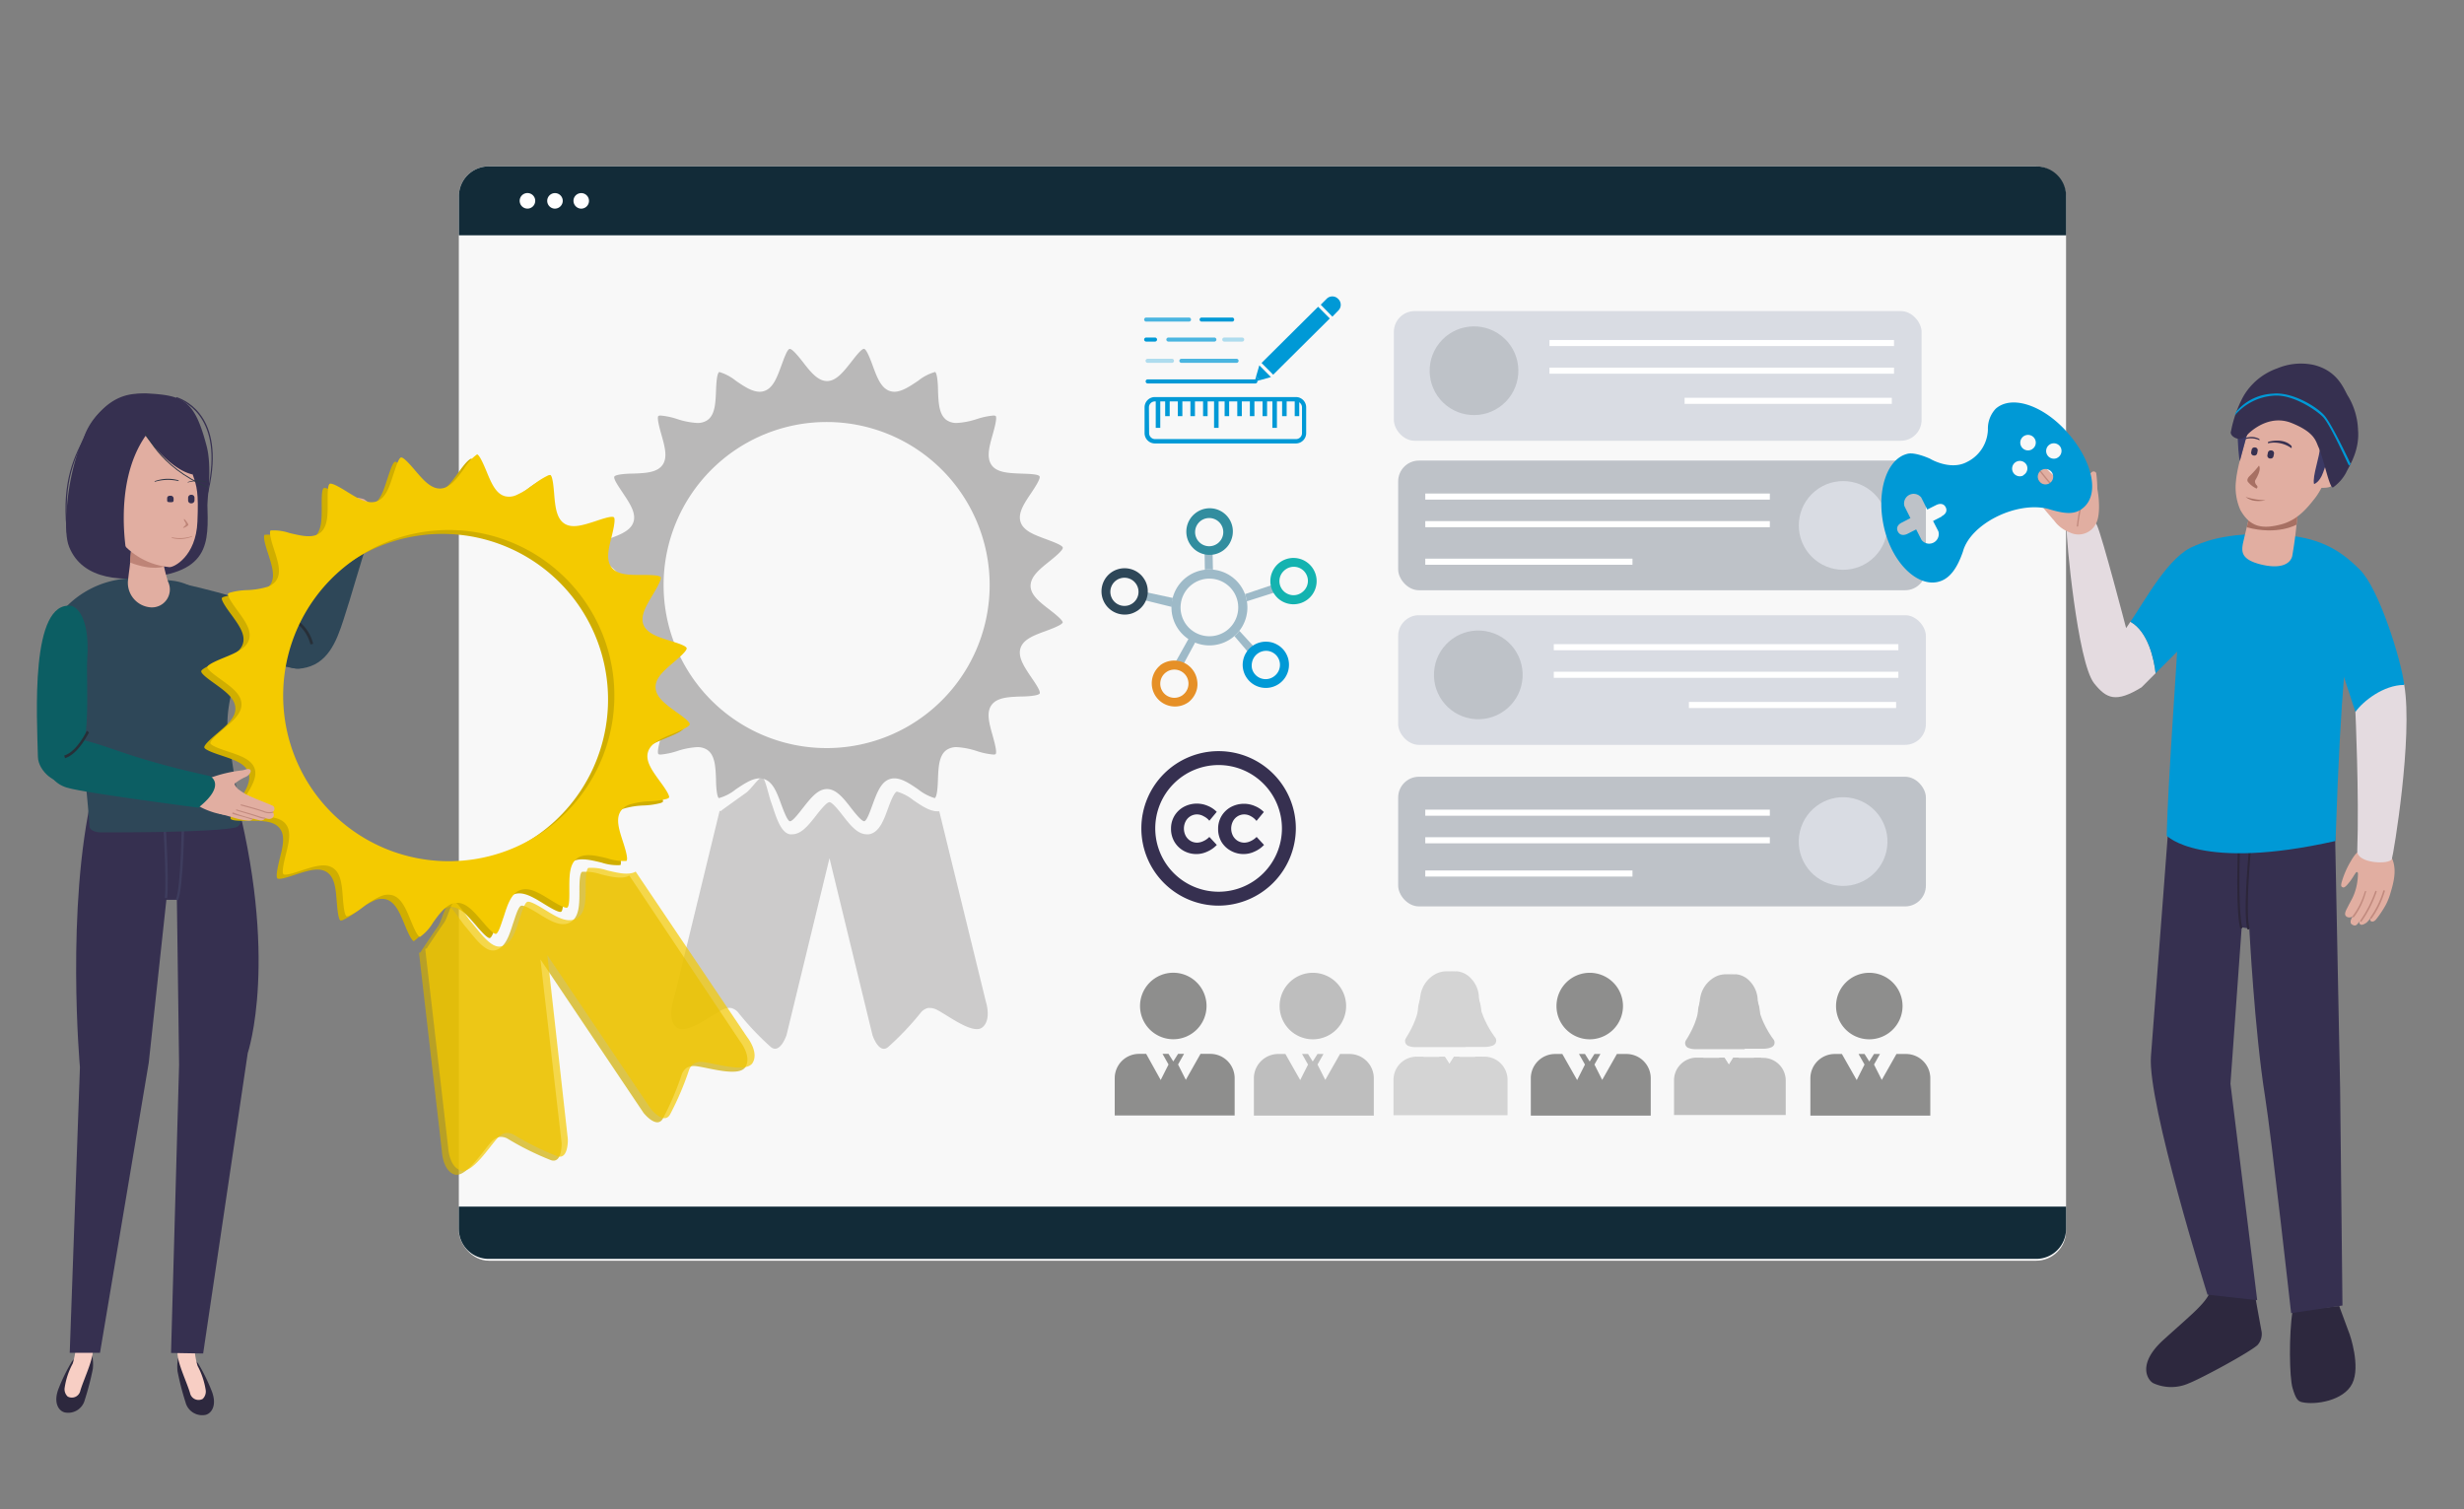 <svg id="Capa_1" data-name="Capa 1" xmlns="http://www.w3.org/2000/svg" viewBox="0 0 412.75 252.85"><rect x="0" y="0" width="412.75" height="252.85" fill="#808080" stroke="none"/><defs><style>.cls-1{fill:#f8f8f8;}.cls-2{fill:#122b38;}.cls-3{fill:#fff;}.cls-4,.cls-5{fill:#b9b8b8;}.cls-23,.cls-25,.cls-37,.cls-4{opacity:0.7;}.cls-6{fill:#bec2c8;}.cls-7{fill:#d9dce3;}.cls-8{fill:#9ebac8;}.cls-9{fill:#0099d6;}.cls-10{fill:#e69027;}.cls-11{fill:#2e4758;}.cls-12{fill:#328d9f;}.cls-13{fill:#14b3b0;}.cls-14{fill:#2d283e;}.cls-15{fill:#f7cec4;}.cls-16{fill:#363050;}.cls-17{fill:#3e3d5e;}.cls-18{fill:#e1aea1;}.cls-19{fill:#c9958a;}.cls-20{fill:#be8477;}.cls-21{fill:#303747;}.cls-22{fill:#272f38;}.cls-23,.cls-24{fill:#d0ae00;}.cls-25,.cls-26{fill:#f4ca00;}.cls-27{fill:#0c5e63;}.cls-28{fill:#c18a7e;}.cls-29{fill:#2c263a;}.cls-30{fill:#a77063;}.cls-31{fill:#3b3964;}.cls-32{fill:#e4dbe0;}.cls-33{fill:#8e8e8d;}.cls-34{fill:#bebebe;}.cls-35{fill:#d4d4d4;}.cls-36{opacity:0.3;}</style></defs><title>insumos</title><rect class="cls-1" x="76.86" y="27.86" width="269.23" height="183.32" rx="5.01"/><path class="cls-2" d="M346.1,32.87a5,5,0,0,0-5-5H81.87a5,5,0,0,0-5,5v6.55H346.1Z"/><path class="cls-2" d="M76.86,205.87a5,5,0,0,0,5,5H341.09a5,5,0,0,0,5-5v-3.76H76.86Z"/><path class="cls-3" d="M87.9,32.42a1.3,1.3,0,0,1,.91,2.44,1.3,1.3,0,1,1-.91-2.44Z"/><path class="cls-3" d="M92.83,34.94a1.3,1.3,0,1,1,1.43-1.16A1.32,1.32,0,0,1,92.83,34.94Z"/><path class="cls-3" d="M97.23,34.94a1.32,1.32,0,0,1-1.16-1.43,1.3,1.3,0,1,1,1.16,1.43Z"/><path class="cls-4" d="M157.34,135.9l-.3,0c-1.28,0-2.61-.89-4-1.83a8,8,0,0,0-2.79-1.47c-.52.15-1.16,1.91-1.51,2.86-.73,2-1.47,4-3.19,4.29l-.35,0c-1.55,0-2.75-1.51-4-3.11-.62-.8-1.78-2.27-2.26-2.27s-1.64,1.47-2.26,2.27c-1.26,1.6-2.45,3.11-4,3.11l-.35,0c-1.72-.28-2.47-3.5-3.19-5.47-.35-.95-1-4.05-1.45-4.05h0c-.66,0-1.85,2-2.83,2.65-1.41,1-4,2.87-4,2.87v.08h-.32l-7.78,32s-1,3,.6,4.27,5.85-2.06,7.7-3a2.5,2.5,0,0,1,1.42-.25,2.23,2.23,0,0,1,1.13.69,47,47,0,0,0,5.52,5.85c1.55,1.23,2.62-2,2.62-2l7.2-29.63,7.2,29.63s1.07,3.27,2.62,2a47.75,47.75,0,0,0,5.53-5.84,2.23,2.23,0,0,1,1.13-.7,2.68,2.68,0,0,1,1.42.25c1.86.91,6.11,4.28,7.7,3s.61-4.26.61-4.26Z"/><path class="cls-5" d="M175.77,102.09c-1.63-1.25-3.31-2.55-3.12-4.21.16-1.45,1.58-2.6,3.09-3.81.71-.57,2.36-1.89,2.29-2.34s-2-1.1-2.84-1.43c-1.93-.71-3.74-1.37-4.23-2.86s.6-3.1,1.74-4.8c.52-.78,1.61-2.4,1.45-2.83s-2.2-.44-3.14-.48c-2-.08-4-.15-4.9-1.42s-.39-3.12.17-5.09c.25-.91.79-2.79.51-3.14a.77.77,0,0,0-.42-.07,12.25,12.25,0,0,0-2.72.58,13.13,13.13,0,0,1-3.35.66,2.92,2.92,0,0,1-1.75-.49c-1.26-.93-1.34-2.86-1.42-4.9,0-.94-.11-2.9-.48-3.15h0a7.78,7.78,0,0,0-2.83,1.46c-1.42.95-2.76,1.85-4,1.85a2.36,2.36,0,0,1-.75-.12c-1.49-.48-2.16-2.3-2.87-4.22-.32-.88-1-2.72-1.43-2.84s-1.61,1.47-2.23,2.26c-1.27,1.61-2.47,3.13-4,3.13s-2.76-1.52-4-3.13c-.62-.79-1.78-2.26-2.24-2.26s-1.1,2-1.43,2.84c-.7,1.92-1.37,3.74-2.86,4.22a2.37,2.37,0,0,1-.76.12h0c-1.28,0-2.62-.9-4-1.85a8.1,8.1,0,0,0-2.77-1.46c-.43.25-.5,2.21-.54,3.15-.08,2-.15,4-1.42,4.9a2.9,2.9,0,0,1-1.75.49,13,13,0,0,1-3.34-.66,12.32,12.32,0,0,0-2.73-.58.81.81,0,0,0-.42.07c-.27.35.26,2.23.52,3.14.56,2,1.08,3.83.16,5.09s-2.85,1.34-4.9,1.42c-.94,0-2.89.11-3.14.49s.93,2,1.46,2.82c1.14,1.71,2.21,3.31,1.73,4.8s-2.3,2.15-4.22,2.86c-.88.33-2.72,1-2.84,1.44s1.57,1.76,2.28,2.33c1.51,1.21,2.94,2.36,3.1,3.81.19,1.66-1.5,3-3.12,4.21-.73.56-2.24,1.73-2.26,2.18s2,1.1,2.84,1.43c1.92.7,3.73,1.37,4.22,2.86s-.59,3.09-1.73,4.8c-.53.77-1.61,2.4-1.46,2.82s2.2.45,3.14.49c2,.07,4,.15,4.9,1.42s.4,3.12-.16,5.09c-.26.91-.79,2.79-.51,3.14a.74.74,0,0,0,.41.07,12.32,12.32,0,0,0,2.73-.58,13,13,0,0,1,3.34-.66,2.9,2.9,0,0,1,1.75.49c1.27.92,1.34,2.86,1.42,4.9,0,.94.11,2.9.48,3.15h0a7.75,7.75,0,0,0,2.82-1.46c1.42-.95,2.76-1.85,4-1.85a2.37,2.37,0,0,1,.76.12c1.49.48,2.16,2.3,2.86,4.22.33.88,1,2.72,1.43,2.84s1.62-1.47,2.24-2.26c1.27-1.61,2.46-3.13,4-3.13s2.76,1.52,4,3.13c.61.79,1.77,2.26,2.23,2.26s1.11-2,1.43-2.84c.71-1.92,1.38-3.74,2.86-4.22a2.46,2.46,0,0,1,.76-.12c1.28,0,2.62.9,4,1.85a8.28,8.28,0,0,0,2.77,1.46c.43-.25.51-2.21.54-3.15.08-2,.16-4,1.42-4.9a2.92,2.92,0,0,1,1.75-.49,13.13,13.13,0,0,1,3.35.66,12.25,12.25,0,0,0,2.72.58.77.77,0,0,0,.42-.07c.28-.35-.26-2.23-.51-3.14-.56-2-1.09-3.83-.17-5.09s2.85-1.35,4.9-1.42c.94,0,2.89-.11,3.15-.49s-.94-2.05-1.46-2.82c-1.14-1.7-2.22-3.31-1.74-4.8s2.3-2.16,4.23-2.86c.88-.33,2.71-1,2.84-1.44C178,103.82,176.49,102.65,175.77,102.09Zm-37.3,23.22A27.31,27.31,0,1,1,165.78,98,27.31,27.31,0,0,1,138.47,125.31Z"/><rect class="cls-6" x="234.21" y="77.15" width="88.4" height="21.72" rx="3.48"/><circle class="cls-7" cx="308.75" cy="88.01" r="7.43" transform="translate(28.2 244.1) rotate(-45)"/><rect class="cls-7" x="233.49" y="52.11" width="88.4" height="21.72" rx="3.48"/><circle class="cls-6" cx="246.9" cy="62.09" r="7.43" transform="translate(45.11 217.31) rotate(-51.68)"/><rect class="cls-3" x="259.55" y="56.95" width="57.72" height="1.02"/><rect class="cls-3" x="259.55" y="61.58" width="57.72" height="1.02"/><rect class="cls-3" x="282.19" y="66.63" width="34.71" height="1.02"/><rect class="cls-7" x="234.21" y="103.05" width="88.4" height="21.72" rx="3.48"/><circle class="cls-6" cx="247.62" cy="113.03" r="7.43" transform="translate(96.23 339.25) rotate(-80.74)"/><rect class="cls-3" x="260.28" y="107.9" width="57.72" height="1.02"/><rect class="cls-3" x="260.28" y="112.52" width="57.72" height="1.02"/><rect class="cls-3" x="282.91" y="117.58" width="34.71" height="1.02"/><rect class="cls-3" x="238.75" y="82.67" width="57.72" height="1.02"/><rect class="cls-3" x="238.75" y="87.29" width="57.72" height="1.02"/><rect class="cls-3" x="238.75" y="93.58" width="34.71" height="1.02"/><rect class="cls-6" x="234.21" y="130.11" width="88.4" height="21.72" rx="3.48"/><circle class="cls-7" cx="308.75" cy="140.97" r="7.43" transform="translate(100.62 409.08) rotate(-76.72)"/><rect class="cls-3" x="238.75" y="135.62" width="57.72" height="1.02"/><rect class="cls-3" x="238.75" y="140.24" width="57.72" height="1.02"/><rect class="cls-3" x="238.75" y="145.81" width="34.71" height="1.02"/><path class="cls-8" d="M198.69,96.73a6.36,6.36,0,1,1-1.12,8.92A6.36,6.36,0,0,1,198.69,96.73Zm6.86,8.84a4.83,4.83,0,1,0-6.78-.86A4.85,4.85,0,0,0,205.55,105.57Z"/><path class="cls-8" d="M214.29,99l-.45-1.26-5.29,1.78a6.25,6.25,0,0,1,.32,1.2Z"/><path class="cls-8" d="M209,109.16l1.05-.83-2.44-2.66a6.24,6.24,0,0,1-.83.88Z"/><path class="cls-8" d="M191,100.36l5.28,1.3a6.85,6.85,0,0,1,.2-1.49l-5.11-1.1Z"/><path class="cls-8" d="M203.11,91.74l-1.34,0,.06,3.68a6.1,6.1,0,0,1,1.35,0Z"/><path class="cls-8" d="M196.73,111.23l1.1.78,2.63-4.86a6,6,0,0,1-1.22-.4Z"/><path class="cls-9" d="M209.67,108.3a3.86,3.86,0,0,1,2.7-.8,3.67,3.67,0,0,1,1.48.43,3.81,3.81,0,0,1,1.27,1.06,3.88,3.88,0,1,1-6.85,3.27,3.81,3.81,0,0,1-.05-1.54A3.9,3.9,0,0,1,209.67,108.3Zm3.83,4.93a2.37,2.37,0,0,0,.42-3.31,2.36,2.36,0,0,0-1.68-.9,2.41,2.41,0,0,0-2.52,2,2.47,2.47,0,0,0,0,.94,2.41,2.41,0,0,0,.44.91A2.36,2.36,0,0,0,213.5,113.23Z"/><path class="cls-10" d="M194.34,111.44c.14-.1.28-.2.42-.28a3.89,3.89,0,0,1,5,1,3.79,3.79,0,0,1,.75,1.67,3.85,3.85,0,0,1,0,1.55,4,4,0,0,1-1.41,2.23,3.89,3.89,0,0,1-4.77-6.14Zm3.83,4.94a2.35,2.35,0,0,0,.87-2.31,2.25,2.25,0,0,0-.45-1,2.38,2.38,0,0,0-2.17-.89,2.41,2.41,0,0,0-.89.3l-.26.18a2.36,2.36,0,0,0,2.9,3.73Z"/><path class="cls-11" d="M186,96a3.9,3.9,0,0,1,4.92.12,3.49,3.49,0,0,1,.53.56,4.59,4.59,0,0,1,.42.66,3.9,3.9,0,0,1-1.1,4.79,2.19,2.19,0,0,1-.37.25,3.73,3.73,0,0,1-1.45.53A3.89,3.89,0,0,1,186,96ZM189.8,101a2.35,2.35,0,0,0,.67-2.91,2.06,2.06,0,0,0-.25-.4,2.73,2.73,0,0,0-.33-.35,2.36,2.36,0,1,0-1.19,4.13,2.18,2.18,0,0,0,.88-.32A1.07,1.07,0,0,0,189.8,101Z"/><path class="cls-12" d="M200.2,86a3.88,3.88,0,0,1,6,4.56,3.64,3.64,0,0,1-.87,1.28c-.1.1-.22.2-.33.29a3.9,3.9,0,0,1-4.92-.12,4.68,4.68,0,0,1-.53-.56,4.59,4.59,0,0,1-.42-.66A3.91,3.91,0,0,1,200.2,86ZM204,91a1.16,1.16,0,0,0,.2-.18,2.26,2.26,0,0,0,.53-.77,2.36,2.36,0,1,0-4.29.13,2.06,2.06,0,0,0,.25.4,2.73,2.73,0,0,0,.33.35A2.35,2.35,0,0,0,204,91Z"/><path class="cls-13" d="M214.3,94.27a3.88,3.88,0,1,1,.72,6.58,3.75,3.75,0,0,1-1.4-1.13,3.85,3.85,0,0,1-.56-3.77,4,4,0,0,1,.83-1.31A4.89,4.89,0,0,1,214.3,94.27Zm3.83,4.93a2.36,2.36,0,1,0-2.89-3.73,1.84,1.84,0,0,0-.25.23,2.23,2.23,0,0,0-.51.79,2.35,2.35,0,0,0,.34,2.3,2.39,2.39,0,0,0,1.77.91A2.34,2.34,0,0,0,218.13,99.2Z"/><path class="cls-14" d="M15.45,227.1a7.38,7.38,0,0,1,.1,2.2,46.75,46.75,0,0,1-1.35,5.2,2.86,2.86,0,0,1-3.35,2.09c-1-.23-2-1.62-1-4.08A30.08,30.08,0,0,1,12.08,228S13.69,226.12,15.45,227.1Z"/><path class="cls-15" d="M12.63,226.32a12,12,0,0,1-.45,2.09,12.3,12.3,0,0,0-1.34,4,1.66,1.66,0,0,0,.5,1.52,1.45,1.45,0,0,0,2.12-1c.53-1.77,2.07-5,2.09-6.6S12.63,226.32,12.63,226.32Z"/><path class="cls-14" d="M29.83,227.5a7.55,7.55,0,0,0-.09,2.2,46.28,46.28,0,0,0,1.34,5.2A2.88,2.88,0,0,0,34.43,237c1-.23,2-1.62,1-4.08a30.85,30.85,0,0,0-2.26-4.56S31.59,226.52,29.83,227.5Z"/><path class="cls-15" d="M32.66,226.71a12.44,12.44,0,0,0,.44,2.09,12.69,12.69,0,0,1,1.35,4,1.72,1.72,0,0,1-.5,1.53,1.46,1.46,0,0,1-2.12-1c-.53-1.77-2.08-5-2.09-6.61S32.66,226.71,32.66,226.71Z"/><path class="cls-16" d="M15.51,132.78c-4.52,19.25-2.12,46-2.12,46l-1.71,47.83h5.07L24.92,178l2.95-27.27,1.76,0L30,178.35l-1.35,48.28,5.38.09,7.47-50.32s5.39-15.89-2.38-44.49C39.08,131.91,16,130.6,15.51,132.78Z"/><path class="cls-11" d="M31.55,98c-8.2-1.75-5.4,6.11-5.4,6.11,9.21,5.56,14.05,6.07,23.13,7.84,2.39.46,5.26-2.38,4.67-4.15C52.33,102.94,35.24,98.84,31.55,98Z"/><path class="cls-11" d="M47.74,105.56c-2.74,5,.3,6.72,2.8,6.4,4.35-.58,5.83-4.53,7-8.14,1.33-4,2.86-9.71,4.25-13.66.7-2-1.12-3.09-2.7-2.82-2.43.43-2,2-5.1,7.22C52,97.94,48.54,104.09,47.74,105.56Z"/><path class="cls-17" d="M29.81,150.81l-.36-.17c.92-2,1-13.79,1-14h.4C30.89,137.41,30.77,148.71,29.81,150.81Z"/><path class="cls-17" d="M28,150.43l-.39,0c.32-3.13-.33-13.55-.34-13.72l.39,0C27.73,137.34,28.35,147.27,28,150.43Z"/><path class="cls-16" d="M11.59,83.36s-1.12,5.48,0,8.27c2.31,5.66,9.14,5.86,15.2,4.83,9.69-1.64,7.81-7.76,7.92-14.77C34.74,81.37,20.18,75.18,11.59,83.36Z"/><path class="cls-11" d="M21.21,96.92a15.86,15.86,0,0,0-10.63,5.27c-3.3,3.65.37,2.06.53,7.18.06,2,1.76,10.52,1.76,10.52s1.59,10,2.11,18.54c0,0,0,.85,1.72,1,0,0,18.18.1,22.65-.8,0,0,.87-.09,1.13-1.29,0,0-1.46-8.39-2.28-14.54-.56-4.22,1.32-8.78,1.42-11.46.12-3.1-1.28-5.69-3-8.23S33.16,98,29.33,97.33C27.33,97,21.21,96.92,21.21,96.92Z"/><path class="cls-18" d="M60.66,90a6.37,6.37,0,0,0,1.63-3.3,2.52,2.52,0,0,0-.16-1.41l.81-.14a18.39,18.39,0,0,0-2-1.55,5.07,5.07,0,0,0-3,0c-.49.53-.5.6-1,4.21L57,89.34S58.05,91.1,60.66,90Z"/><path class="cls-19" d="M59.31,85.22a.91.91,0,0,1,.7-.67c.34-.1.62.19.81.31a1.39,1.39,0,0,1,.34.3l-.42,1.22s-.78.73-1.17.39A1.45,1.45,0,0,1,59.31,85.22Z"/><path class="cls-18" d="M62.86,86.42s.6-.94.12-1.29c-.32-.23-.6.1-1.2.49S61,86,60.46,86.73c-.13.21,1.34,1.06,1.69.62Z"/><path class="cls-18" d="M27.16,93.12a26.06,26.06,0,0,0,1,4.33,3,3,0,0,1-2.84,4.29,4.12,4.12,0,0,1-3.89-4.39c.3-2.7.28-1.77.52-4.94C21.92,92.41,25,91.44,27.16,93.12Z"/><path class="cls-20" d="M27.47,94.9s-1.9.78-5.7-.68l.15-1.86S26.93,93.54,27.47,94.9Z"/><path class="cls-16" d="M34.62,85c.28-2.26.84-7,0-10.25-2-7.62-3.72-8.54-10.08-8.85a11,11,0,0,0-10,6.19C13.62,74,13.17,77,12.08,88.4,14.05,88.74,24.94,83.8,34.62,85Z"/><path class="cls-15" d="M18.14,83.58c.16,1.16-.38,2.21-1.21,2.32s-1.65-.73-1.81-1.89.37-2.21,1.21-2.33S18,82.41,18.14,83.58Z"/><path class="cls-18" d="M17.43,85.7S19.77,94.1,28.35,95c.77.08,4.48-1.81,4.72-7.6.21-4.91-.09-5.91-.78-7.88s-5.11-7.05-8-7.31C23.32,72.34,13.41,68.47,17.43,85.7Z"/><path class="cls-16" d="M24.39,73s3.91,5.62,7.9,6.48c.17-4.41,2.54-13.44-8.91-13.53C13,65.89,10.64,83.37,11.18,89.22a29.65,29.65,0,0,0,10.2,4.51S18.65,81.23,24.39,73Z"/><path class="cls-16" d="M34.7,83.2l-.19,0c3.32-12.8-3.22-15.85-5-16.49l.07-.19C31.36,67.11,38.08,70.22,34.7,83.2Z"/><path class="cls-20" d="M30.88,86.93a4.65,4.65,0,0,1,.67.91c.05.23-.62.54-.82.59s.18-.31.31-.41.11-.35,0-.52S30.69,87,30.88,86.93Z"/><path class="cls-21" d="M25.92,80.71a7.73,7.73,0,0,1,4-.12s.12-.11-.21-.19a6.42,6.42,0,0,0-3.74.18S25.83,80.66,25.92,80.71Z"/><path class="cls-20" d="M32.19,89.8a6.5,6.5,0,0,1-3.42.2s-.1.09.18.16a5.45,5.45,0,0,0,3.17-.25S32.27,89.84,32.19,89.8Z"/><path class="cls-21" d="M31.45,80.83a5.62,5.62,0,0,1,3.19,0s.1-.09-.16-.17a4.74,4.74,0,0,0-2.95.06S31.38,80.78,31.45,80.83Z"/><path class="cls-16" d="M31.51,83.83a.48.48,0,0,0,.5.48h.08a.5.5,0,0,0,.49-.51v-.43a.49.49,0,0,0-.51-.49H32a.5.5,0,0,0-.49.51Z"/><path class="cls-16" d="M28,83.84c0,.27.23.28.51.28h.08c.27,0,.49,0,.49-.31v-.33a.47.47,0,0,0-.51-.44l-.08,0c-.28,0-.49.14-.49.42Z"/><path class="cls-21" d="M34.74,81.69c-8.28-3.53-10.49-9.4-10.51-9.46l.2,0c0,.06,2.21,5.84,10.39,9.33Z"/><path class="cls-16" d="M14.69,72.71l-.17-.1c-2.11,3.67-4.14,8-3.39,15.88l.22.09C10.57,80.67,12.58,76.3,14.69,72.71Z"/><path class="cls-22" d="M52,107.94a6.49,6.49,0,0,0-3.25-4.15l.19-.42a6.81,6.81,0,0,1,3.52,4.48Z"/><path class="cls-23" d="M105.42,146.66l-.28.14c-1.21.45-2.8.06-4.47-.34a8.28,8.28,0,0,0-3.18-.42c-.44.32-.43,2.23-.43,3.26,0,2.14,0,4.34-1.54,5.2a1.87,1.87,0,0,1-.32.15c-1.48.55-3.15-.47-4.91-1.56-.88-.54-2.5-1.54-3-1.37s-1,2-1.36,3c-.63,2-1.24,3.83-2.72,4.38a1.89,1.89,0,0,1-.34.09c-1.73.35-3.57-2.46-5-4.09-.66-.78-2.37-3.51-2.81-3.35h0c-.63.23-1.07,2.56-1.77,3.53-1,1.4-2.8,4.14-2.8,4.14l0,.07a1.78,1.78,0,0,1-.3.12l3.83,33.24s.13,3.19,2.07,3.87,4.85-4,6.3-5.54a2.61,2.61,0,0,1,1.27-.73,2.25,2.25,0,0,1,1.32.26,47.93,47.93,0,0,0,7.32,3.63c1.9.63,1.78-2.87,1.78-2.87l-3.55-30.77,17.27,25.71s2.18,2.75,3.22,1a47.92,47.92,0,0,0,3.21-7.51,2.35,2.35,0,0,1,.84-1.06,2.59,2.59,0,0,1,1.44-.26c2.08.21,7.32,1.93,8.38.12s-.92-4.27-.92-4.27Z"/><path class="cls-24" d="M111.11,108c-2-.63-4.06-1.27-4.46-2.92-.36-1.44.6-3,1.61-4.72.47-.79,1.58-2.63,1.35-3s-2.25-.36-3.21-.36c-2.08,0-4,0-5-1.25s-.53-3.16,0-5.18c.23-.93.7-2.86.4-3.21s-2.26.35-3.17.65c-2,.64-3.85,1.25-5.17.37s-1.47-2.85-1.63-4.92c-.07-1-.23-2.93-.62-3.17a.8.8,0,0,0-.41.08,12.57,12.57,0,0,0-2.4,1.51,13.71,13.71,0,0,1-3,1.81,2.9,2.9,0,0,1-1.84.14c-1.53-.43-2.28-2.25-3.07-4.17-.36-.88-1.12-2.72-1.57-2.83h0c-.62.23-1.49,1.43-2.18,2.39-1,1.4-2,2.73-3.2,3.18a2.56,2.56,0,0,1-.76.15c-1.59.06-2.87-1.43-4.22-3-.61-.72-1.9-2.24-2.36-2.2s-1,2-1.34,2.94c-.64,2-1.24,3.85-2.74,4.4s-3.16-.48-4.93-1.57c-.87-.54-2.49-1.53-2.93-1.37s-.37,2.26-.37,3.21c0,2.08,0,4-1.24,5a2.38,2.38,0,0,1-.68.38h0c-1.21.45-2.81.07-4.49-.34a8.19,8.19,0,0,0-3.16-.42c-.32.39.3,2.28.6,3.19.64,2,1.25,3.84.37,5.16A2.93,2.93,0,0,1,43.76,99a13.52,13.52,0,0,1-3.42.55,11.73,11.73,0,0,0-2.8.41.82.82,0,0,0-.38.21c-.14.43,1,2,1.6,2.8,1.22,1.69,2.38,3.27,1.94,4.81s-2.24,2.28-4.17,3.07c-.88.36-2.71,1.12-2.82,1.57s1.61,1.62,2.38,2.18c1.68,1.22,3.27,2.37,3.34,4s-1.44,2.86-3,4.21c-.73.62-2.24,1.91-2.21,2.37s2.13,1.13,3,1.42c1.87.63,3.63,1.21,4.29,2.54.77,1.52-.39,3.35-1.5,5.11-.49.79-1.52,2.44-1.38,2.88s2.25.36,3.21.36c2.08,0,4,0,5,1.24s.52,3.16,0,5.18c-.22.93-.69,2.86-.39,3.21s2.25-.35,3.16-.65c2-.64,3.85-1.25,5.17-.36s1.47,2.84,1.63,4.91c.08.95.23,2.94.62,3.17a.84.84,0,0,0,.42-.08,12.05,12.05,0,0,0,2.39-1.51,14,14,0,0,1,3-1.81,3,3,0,0,1,1.84-.14c1.53.44,2.28,2.25,3.08,4.17.36.89,1.12,2.72,1.56,2.83h0a7.92,7.92,0,0,0,2.17-2.38c1-1.41,2-2.73,3.2-3.18a2.65,2.65,0,0,1,.77-.16c1.59-.06,2.86,1.44,4.21,3,.62.73,1.91,2.24,2.36,2.2s1-2,1.34-2.94c.64-2,1.25-3.84,2.74-4.39s3.17.47,4.94,1.56c.87.54,2.48,1.53,2.92,1.37s.37-2.25.37-3.21c0-2.08,0-4,1.24-5a2.86,2.86,0,0,1,.69-.37c1.22-.45,2.81-.07,4.5.34a8.34,8.34,0,0,0,3.15.42c.32-.4-.29-2.29-.59-3.19-.65-2-1.25-3.85-.37-5.17a3,3,0,0,1,1.49-1.09,13.62,13.62,0,0,1,3.43-.54,12.94,12.94,0,0,0,2.8-.41c.31-.12.37-.21.37-.21.14-.44-1-2-1.59-2.81-1.23-1.68-2.38-3.27-2-4.8s2.25-2.28,4.17-3.08c.88-.36,2.72-1.12,2.83-1.56s-1.61-1.63-2.38-2.18c-1.69-1.22-3.28-2.38-3.34-4s1.43-2.86,3-4.21c.73-.62,2.24-1.9,2.21-2.36S112,108.24,111.11,108ZM83.71,143.2a27.74,27.74,0,1,1,16.43-35.63A27.74,27.74,0,0,1,83.71,143.2Z"/><path class="cls-25" d="M106.48,146a2.44,2.44,0,0,1-.28.14c-1.21.45-2.8.06-4.48-.34a8.24,8.24,0,0,0-3.17-.42c-.44.32-.44,2.23-.44,3.26,0,2.13,0,4.34-1.53,5.2a1.87,1.87,0,0,1-.32.15c-1.48.55-3.15-.47-4.92-1.56-.87-.54-2.5-1.54-3-1.37s-1,2-1.36,3c-.64,2-1.24,3.83-2.72,4.38a2.14,2.14,0,0,1-.34.09c-1.73.35-3.58-2.46-5-4.09-.67-.78-2.38-3.51-2.81-3.35h0c-.62.23-1.06,2.56-1.76,3.52-1,1.41-2.81,4.15-2.81,4.15l0,.07a2.94,2.94,0,0,1-.31.12l3.84,33.24s.12,3.19,2.07,3.86,4.85-4,6.3-5.53a2.56,2.56,0,0,1,1.27-.73,2.27,2.27,0,0,1,1.32.26,47.93,47.93,0,0,0,7.32,3.63c1.9.63,1.77-2.87,1.77-2.87L91.69,160,109,185.72s2.17,2.75,3.22,1a49.31,49.31,0,0,0,3.21-7.51,2.27,2.27,0,0,1,.83-1.06,2.54,2.54,0,0,1,1.45-.26c2.08.21,7.32,1.93,8.38.12s-.92-4.27-.92-4.27Z"/><path class="cls-26" d="M112.16,107.31c-2-.63-4-1.27-4.46-2.92-.35-1.44.6-3,1.62-4.72.47-.79,1.58-2.63,1.35-3s-2.25-.36-3.21-.36c-2.08,0-4,0-5-1.25s-.52-3.16,0-5.18c.23-.93.69-2.86.39-3.21s-2.25.35-3.16.65c-2,.64-3.85,1.25-5.17.37S93,84.81,92.83,82.74c-.08-.95-.23-2.93-.62-3.17a.84.84,0,0,0-.42.08,12.85,12.85,0,0,0-2.39,1.51,14,14,0,0,1-3,1.81,2.9,2.9,0,0,1-1.84.14c-1.53-.43-2.28-2.25-3.07-4.17-.37-.88-1.13-2.72-1.57-2.83h0a7.81,7.81,0,0,0-2.18,2.38c-1,1.41-2,2.74-3.2,3.19a2.56,2.56,0,0,1-.76.15c-1.6.06-2.87-1.43-4.22-3-.62-.73-1.9-2.24-2.36-2.2s-1,2-1.34,2.94c-.64,2-1.24,3.85-2.74,4.4s-3.17-.48-4.94-1.57c-.86-.54-2.48-1.53-2.92-1.37s-.37,2.26-.37,3.21c0,2.08,0,4-1.24,5a2.38,2.38,0,0,1-.68.38h0c-1.22.45-2.81.06-4.5-.34a8.14,8.14,0,0,0-3.15-.42c-.32.39.3,2.28.59,3.19.65,2,1.26,3.84.37,5.16a2.86,2.86,0,0,1-1.49,1.09,13.6,13.6,0,0,1-3.42.55,11.73,11.73,0,0,0-2.8.41.9.9,0,0,0-.38.2c-.14.44,1,2,1.59,2.81,1.23,1.69,2.38,3.27,1.95,4.81s-2.25,2.28-4.17,3.07c-.88.36-2.72,1.12-2.83,1.56s1.61,1.63,2.39,2.19c1.68,1.22,3.27,2.37,3.33,4s-1.43,2.86-3,4.21c-.73.62-2.25,1.91-2.21,2.37s2.13,1.13,3,1.42c1.86.63,3.63,1.21,4.29,2.54.76,1.52-.39,3.35-1.5,5.11-.49.79-1.52,2.44-1.38,2.88s2.25.36,3.21.36c2.07,0,4,0,5,1.24s.52,3.16,0,5.18c-.23.93-.69,2.86-.4,3.21s2.26-.35,3.17-.65c2-.64,3.85-1.25,5.17-.36s1.47,2.83,1.63,4.91c.07,1,.23,2.94.62,3.17a.84.84,0,0,0,.42-.08,12.05,12.05,0,0,0,2.39-1.51,14,14,0,0,1,3-1.81,3,3,0,0,1,1.84-.14c1.53.43,2.28,2.25,3.08,4.17.36.89,1.11,2.72,1.56,2.83h0a7.81,7.81,0,0,0,2.18-2.38c1-1.41,2-2.73,3.2-3.18a2.65,2.65,0,0,1,.76-.16c1.6-.06,2.87,1.44,4.22,3,.62.73,1.9,2.24,2.36,2.2s1-2,1.34-2.94c.64-2,1.24-3.84,2.74-4.39s3.16.47,4.94,1.56c.86.54,2.48,1.53,2.92,1.37s.37-2.25.37-3.21c0-2.08,0-4,1.24-5a2.36,2.36,0,0,1,.68-.37c1.23-.45,2.82-.07,4.5.34a8.41,8.41,0,0,0,3.16.42c.32-.4-.3-2.29-.59-3.2-.65-2-1.26-3.84-.37-5.16a2.92,2.92,0,0,1,1.49-1.09,13.1,13.1,0,0,1,3.42-.54,12.75,12.75,0,0,0,2.8-.41,1,1,0,0,0,.38-.21c.14-.44-1-2-1.6-2.81-1.22-1.69-2.38-3.27-1.94-4.8s2.24-2.28,4.17-3.08c.88-.36,2.72-1.12,2.83-1.56s-1.61-1.63-2.39-2.18c-1.68-1.23-3.27-2.38-3.33-4s1.43-2.86,3-4.21c.73-.62,2.24-1.9,2.21-2.36S113.05,107.59,112.16,107.31Zm-27.4,35.24a27.74,27.74,0,1,1,16.44-35.63A27.74,27.74,0,0,1,84.76,142.55Z"/><path class="cls-27" d="M14.61,110.49c.57-8.37-2.62-9-2.62-9-7-1-5.79,18.69-5.64,25.28.05,2.44,3.1,4.86,4.77,4C15.74,128.5,14.35,114.25,14.61,110.49Z"/><path class="cls-18" d="M37.18,136.42c1.43.31,2.56-.25,4.14-1.37,1-.7,2.15-.82,1.12-1.38a13.33,13.33,0,0,1-2.57-1.5c-.1-.12-.77-.76-.45-1a8.11,8.11,0,0,1,1.66-1,1.62,1.62,0,0,0,.92-.9c0-.23,0-.37-.29-.44s-.7.14-1.13.21a22.31,22.31,0,0,0-5.31,1.24c-.78.28-3,1.9-3.12,3.1-.14,1,1.29,1.81,2.45,2.28A12.23,12.23,0,0,0,37.18,136.42Z"/><path class="cls-18" d="M39.63,137.1a9.45,9.45,0,0,0,1.89.35,1,1,0,0,0,.63-.09c.22-.12.19-.3.26-.52.11-.38,0-.61-.25-.69a17.29,17.29,0,0,1-2-.31,17.19,17.19,0,0,0-2.71-1.08s-.87,0-.78,1.5Z"/><path class="cls-18" d="M40.91,136.57h0a11.8,11.8,0,0,0,2.49.81.91.91,0,0,0,.61,0,.74.74,0,0,0,.45-.41.57.57,0,0,0-.31-.75,14.22,14.22,0,0,0-2.54-1c-.55-.25-.88-.22-2-.69,0,0-.77-.16-.82,1.32A9.41,9.41,0,0,0,40.91,136.57Z"/><path class="cls-18" d="M42.29,136.32h0a11.21,11.21,0,0,0,2.48.81.91.91,0,0,0,.61,0,.68.68,0,0,0,.45-.41.58.58,0,0,0-.3-.75A17.06,17.06,0,0,0,43,135c-.59-.27-.84,0-2-.5,0,0-.77-.16-.82,1.32C40.14,135.85,40.92,136.07,42.29,136.32Z"/><path class="cls-18" d="M42.38,135.29h0a11.14,11.14,0,0,0,2.49.82,1,1,0,0,0,.61,0,.74.74,0,0,0,.45-.41.59.59,0,0,0-.3-.76c-.47-.22-3-1.23-4.2-1.71,0,0-1,.11-1.07,1.59C40.36,134.85,41,135,42.38,135.29Z"/><path class="cls-28" d="M40.37,134.75h.05c.53.12,3.08.83,3.87,1.13a2.26,2.26,0,0,0,1.38.09.08.08,0,0,1,.11.06.09.09,0,0,1-.06.12,2.47,2.47,0,0,1-1.5-.09c-.88-.35-3.35-1-3.84-1.13a.09.09,0,0,1-.07-.11A.09.09,0,0,1,40.37,134.75Z"/><path class="cls-28" d="M39.58,135.58a.06.06,0,0,1,.06,0c.55.22,2.47.7,3.82,1.18a4.45,4.45,0,0,0,.93.21.1.1,0,0,1,.08.11.09.09,0,0,1-.11.07,3.93,3.93,0,0,1-.94-.2c-1.33-.48-3.31-1-3.85-1.2a.1.1,0,0,1,0-.12S39.55,135.59,39.58,135.58Z"/><path class="cls-28" d="M39,136.09H39a33.42,33.42,0,0,0,3.24,1,.09.09,0,1,1-.06.18l-.71-.22c-1-.32-2.06-.53-2.55-.75a.1.1,0,0,1,0-.12S39,136.09,39,136.09Z"/><path class="cls-27" d="M35.18,130c-15.34-3.36-17.47-5.6-23.38-6.39l-.16,0c-2-.31-4.66,2.18-3.72,5.29A5,5,0,0,0,11.48,132c3,.86,21.75,3.29,21.75,3.29C38.06,131.44,35.18,130,35.18,130Z"/><path class="cls-22" d="M10.9,127l-.14-.44c2.18-.68,3.77-4.13,3.79-4.16l.36.3C14.81,122.79,13.21,126.26,10.9,127Z"/><path class="cls-16" d="M204.13,151.7a12.94,12.94,0,1,1,12.94-12.94A13,13,0,0,1,204.13,151.7Zm0-23.55a10.61,10.61,0,1,0,10.61,10.61A10.62,10.62,0,0,0,204.13,128.15Z"/><path class="cls-16" d="M201.61,136.72a2.21,2.21,0,0,0-1.08-.3,2.11,2.11,0,0,0-1.13.31,2.16,2.16,0,0,0-.79.85,2.65,2.65,0,0,0,0,2.41,2.23,2.23,0,0,0,.79.85,2.2,2.2,0,0,0,1.13.31,2.53,2.53,0,0,0,1.05-.26,3.16,3.16,0,0,0,1-.7l1.25,1.34a4.8,4.8,0,0,1-1.58,1.11,4.3,4.3,0,0,1-1.81.42,4.35,4.35,0,0,1-2.19-.56,4.11,4.11,0,0,1-1.54-1.53,4.23,4.23,0,0,1-.55-2.16,4.11,4.11,0,0,1,.57-2.15,4.16,4.16,0,0,1,1.56-1.5,4.63,4.63,0,0,1,2.23-.55,4.58,4.58,0,0,1,1.8.38,4.45,4.45,0,0,1,1.5,1l-1.24,1.49A2.86,2.86,0,0,0,201.61,136.72Z"/><path class="cls-16" d="M209.53,136.72a2.21,2.21,0,0,0-1.08-.3,2.11,2.11,0,0,0-1.13.31,2.16,2.16,0,0,0-.79.85,2.65,2.65,0,0,0,0,2.41,2.23,2.23,0,0,0,.79.85,2.2,2.2,0,0,0,1.13.31,2.53,2.53,0,0,0,1.05-.26,3.33,3.33,0,0,0,1-.7l1.24,1.34a4.8,4.8,0,0,1-1.58,1.11,4.3,4.3,0,0,1-1.81.42,4.35,4.35,0,0,1-2.19-.56A4.11,4.11,0,0,1,204.6,141a4.23,4.23,0,0,1-.55-2.16,4.11,4.11,0,0,1,.57-2.15,4.16,4.16,0,0,1,1.56-1.5,4.63,4.63,0,0,1,2.23-.55,4.58,4.58,0,0,1,1.8.38,4.45,4.45,0,0,1,1.5,1l-1.23,1.49A3,3,0,0,0,209.53,136.72Z"/><path class="cls-14" d="M391.84,218.76l1.76,4.76s1.87,5.3.44,8.22-6.21,3.63-8.4,3.14c-.7-.15-1.07-.54-1.61-2.38s-.62-9,0-12.88Z"/><path class="cls-14" d="M377.79,217.26s.85,4.69,1.06,5.83a2.76,2.76,0,0,1-.7,2.23c-1.51,1.32-9.41,5.58-11.49,6.39a7.25,7.25,0,0,1-5.92,0c-.93-.44-2.88-3.15,1.66-7.27s6.89-5.95,7.75-7.88l2.07-.52Z"/><path class="cls-16" d="M363.43,135.93s-1.84,24.52-3.12,41c-.61,7.83,9.47,39.94,9.47,39.94l8.33.92-4.48-36.25,1.88-26.2,1.28.19s.86,17,2.64,28.19c1.06,6.62,4.36,36.24,4.36,36.24l8.6-1.28L392,182.42,391.14,139l-25.08-5.31Z"/><path class="cls-29" d="M375.46,155.52h0a.18.18,0,0,0,.14-.22c-.81-3.32-.31-15.2-.3-15.32a.19.19,0,0,0-.37,0c0,.49-.51,12.05.31,15.43A.19.19,0,0,0,375.46,155.52Z"/><path class="cls-29" d="M376.67,155.7h0a.18.18,0,0,0,.14-.22c-.81-3.31.46-15.37.47-15.49a.18.18,0,1,0-.36,0c0,.5-1.29,12.24-.47,15.62A.19.19,0,0,0,376.67,155.7Z"/><path class="cls-9" d="M382.14,89.59c-9.72-.74-14.13,1.73-14.45,1.84l-2.91,15.67c.09,1-1.64,23.72-1.83,32.88,0,0,5.59,6,28.28.89.92-27.82,2.08-33.08,2.11-33.42,0,0,1.92-7.24,1.92-12.06C391.7,91.78,388.11,90,382.14,89.59Z"/><path class="cls-18" d="M377.21,84.8s-1.41,5.77-1.52,6.39c-.23,1.34-.11,2.55,2.92,3.33s4.94.17,5.36-1.34a71.05,71.05,0,0,0,1-9Z"/><path class="cls-30" d="M384.72,87.87s-3.18,1.86-8.36.45l.27-1.13,8.3-1.63Z"/><path class="cls-18" d="M381.27,67.63a6.45,6.45,0,0,0-4.89,5.18c-.53,2.27-1.56,5-1.83,7.77a9.42,9.42,0,0,0,.75,4.87c1.6,2.8,3.58,3.25,6.85,2.38,2.43-.65,4-2.29,5.45-4.15,0,0,2.52-2.81,3.46-8.74S384.85,65.17,381.27,67.63Z"/><path class="cls-18" d="M388.67,76.54a2.59,2.59,0,0,1,2.79,2.76c0,2.94-2.24,2.27-2.89,2.46S388.47,78.88,388.67,76.54Z"/><path class="cls-30" d="M379.5,83.79a11.35,11.35,0,0,1-3.34-.55,3.51,3.51,0,0,0,1.26.6A5,5,0,0,0,379.5,83.79Z"/><path class="cls-30" d="M378,81.84a4.07,4.07,0,0,1-1.44-1.12s-.38-.4.39-1.09A14.59,14.59,0,0,0,378.4,78s.53.54-.58,2.38c0,0-.27.36.19.9A.34.34,0,0,1,378,81.84Z"/><path class="cls-16" d="M380,74s2.51-.75,3.86.71a.76.76,0,0,1,0,.37,5,5,0,0,0-3.94-.83A.19.19,0,0,1,380,74Z"/><path class="cls-16" d="M375.82,73.52a2.81,2.81,0,0,1,2.63,0,.5.5,0,0,1,.06.23,3.4,3.4,0,0,0-2.69-.1A.12.12,0,0,1,375.82,73.52Z"/><path class="cls-16" d="M377.1,75.74a.48.48,0,0,0,.38.56l.07,0a.48.48,0,0,0,.56-.38l.08-.41a.48.48,0,0,0-.38-.56l-.07,0a.48.48,0,0,0-.56.38Z"/><path class="cls-16" d="M379.82,76.24a.48.48,0,0,0,.38.56l.08,0a.48.48,0,0,0,.56-.38l.08-.41a.48.48,0,0,0-.38-.56l-.08,0a.48.48,0,0,0-.56.38Z"/><path class="cls-31" d="M376.26,73.3s1.55-5.47,7.08-3.35,5.26,3.3,5.29,4.84-1.33,5-1,6.29c0,0,.91-.24,1.51-1.9s.7-2.23,1.47-2l.37-.3.94-4.66-1.32-4s-3.65-2.12-3.83-2.28-6.28-1.06-6.28-1.06-3.39,2.56-3.53,2.55-2.2,4.21-2.13,5.79c.16,3.62.38,4,.38,4Z"/><path class="cls-16" d="M373.72,72.24a20.47,20.47,0,0,1,2-5.72,10.62,10.62,0,0,1,5.73-4.81,10.27,10.27,0,0,1,6-.61c4.35,1,5.25,4.36,5.92,5.32A11.83,11.83,0,0,1,395,72c.31,3.57-1.62,6.3-2,7.17a7.15,7.15,0,0,1-2.17,2.46c-.61.34-1.59-4.91-2.47-6.77-.45-1-.64-2.45-4.48-4s-7,1.48-7.56,2.1C375.18,74.23,373.36,73,373.72,72.24Z"/><path class="cls-9" d="M393.5,78l.27-.26s-3.1-6.64-4.39-8.13-5.4-4-8.62-3.67a8.5,8.5,0,0,0-6.15,3l-.27.66a9.35,9.35,0,0,1,6.46-3.32c3.22-.3,7.2,2.41,8.34,3.58C390.48,71.32,393.33,77.85,393.5,78Z"/><path class="cls-32" d="M356.87,104.15c-.31.44-.56.81-.72,1.06,0,0-4-15.34-4.88-17.22s-4.84-.18-5.06.86c-.15.68,1.77,22.08,4.58,25.61,2.08,2.6,3.66,3.3,7.95.67l2.35-2.36C360.83,110.58,359.91,105.82,356.87,104.15Z"/><path class="cls-9" d="M367.69,91.43c-4.33,1.49-8.43,9.28-10.82,12.72,3,1.67,4,6.43,4.22,8.62l8.76-8.78S369.94,90.66,367.69,91.43Z"/><path class="cls-18" d="M344,87.07c-1.22-1.5-1.17-2.48-.19-5,.61-1.57,1.88-1.21,3,0,.89,1,2.14,1.23,2.32.7a6.26,6.26,0,0,0,.54-2.11,2.23,2.23,0,0,1,.77-1.61.49.49,0,0,1,.7.18,21.5,21.5,0,0,1,.19,2.66c.4,2.13.42,4.6-.21,5.78a3.27,3.27,0,0,1-4.44,1.5A5.66,5.66,0,0,1,344,87.07Z"/><path class="cls-18" d="M342.37,85.17c-.59-.84-2.18-2.25-1.81-2.8.19-.3.32-.31.6-.47a.94.94,0,0,1,1.22.21c.48.67.1.79,1.13,2.39a10.6,10.6,0,0,1,1.89,2.34s.69,0-1.44.21C344,87.05,342.72,85.66,342.37,85.17Z"/><path class="cls-18" d="M342.3,83.65h0a6.92,6.92,0,0,1-1.53-2.3,1.37,1.37,0,0,1-.17-.84c.06-.35.24-.42.49-.6.45-.33.84.09,1.05.35.48.57.42.06,1.24,1.53.53.64,1.23,1.87,2.26,3.29,0,0,.47,1-1.5,1.54A14.72,14.72,0,0,1,342.3,83.65Z"/><path class="cls-18" d="M342.66,82.57h0s-1.42-2.43-1.58-2.74-.24-.72,0-.91c.45-.33.7-.06.91.2.46.55.93.13,1.75,1.59.57.69.48,1.05,1.52,2.48,0,0,.47,1-1.5,1.55A16.51,16.51,0,0,1,342.66,82.57Z"/><path class="cls-18" d="M343.6,81.59h0a8.73,8.73,0,0,1-1.68-2.51c-.12-.26-.12-.35.13-.54.45-.33.83,0,1.13.34.48.52,2,1.76,3.18,2.79A1.83,1.83,0,0,1,345,84.1,13.32,13.32,0,0,1,343.6,81.59Z"/><path class="cls-28" d="M345.58,82.73a.09.09,0,0,0,0-.06,15.39,15.39,0,0,1-2-1.73c-.74-.84-1.65-2-1.65-2a.13.13,0,0,0-.15-.11.12.12,0,0,0-.11.14s.92,1.2,1.72,2.11a13.69,13.69,0,0,0,2,1.75.13.13,0,0,0,.18,0A.14.14,0,0,0,345.58,82.73Z"/><path class="cls-28" d="M344.78,83.77a.14.14,0,0,0,0-.08,23.37,23.37,0,0,1-2.79-2.62,5.4,5.4,0,0,1-.76-1.09.13.13,0,0,0-.18,0,.13.13,0,0,0,0,.18,5.18,5.18,0,0,0,.76,1.09,32.29,32.29,0,0,0,2.8,2.62.13.13,0,0,0,.18,0S344.78,83.8,344.78,83.77Z"/><path class="cls-28" d="M343.94,84.72a.12.12,0,0,0,0-.08c-.8-.75-2.68-2.63-2.71-2.67a.13.13,0,0,0-.18,0,.13.13,0,0,0,0,.19s2.18,2.18,2.72,2.68a.13.13,0,0,0,.18,0A.13.13,0,0,0,343.94,84.72Z"/><path class="cls-28" d="M347.94,88.21l.06,0a.11.11,0,0,0,.12-.11,31.73,31.73,0,0,1,1.08-5.3.11.11,0,0,0-.07-.14.12.12,0,0,0-.15.07,30.52,30.52,0,0,0-1.09,5.36A.11.11,0,0,0,347.94,88.21Z"/><path class="cls-18" d="M396.68,142c-.86.28-1.65.1-2.84,2.17a14.71,14.71,0,0,0-1.51,3.37c-.08.25-.27.86-.05,1s.36.24.84-.26a9.74,9.74,0,0,0,1.25-1.72c.26-.36.28-.45.36-.47s.17-.05.26.18a10.31,10.31,0,0,1-.31,2.45,8.83,8.83,0,0,1-.92,2.27c-.45.85-.2.39-.59,1.14-.31.58-.53,1.13-.08,1.42a.89.89,0,0,0,1.14-.18c-.31.35-.76,1.17-.24,1.49s.75.15,1.08-.3.28-.39.28-.39c-.19.31-.22.51.07.69s.84-.2,1-.31a5,5,0,0,0,.74-.86s-.28.43,0,.61.62,0,.86-.29a18.57,18.57,0,0,0,1.25-1.79,9.83,9.83,0,0,0,1.05-2.26c.67-2.17,1.28-4.4.26-6.41A2.9,2.9,0,0,0,396.68,142Zm3,8.1h0Z"/><path class="cls-28" d="M396.32,149.44v0a11.9,11.9,0,0,1-2,4.17.14.14,0,0,1-.2,0,.13.13,0,0,1,0-.19,12.48,12.48,0,0,0,2-4.05.14.14,0,0,1,.27,0Z"/><path class="cls-28" d="M398.1,149.43s0,0,0,0a20.38,20.38,0,0,1-2.51,4.93.14.14,0,0,1-.19,0,.15.15,0,0,1,0-.2,20.41,20.41,0,0,0,2.47-4.84.15.15,0,0,1,.17-.1A.16.16,0,0,1,398.1,149.43Z"/><path class="cls-28" d="M399.49,149.29v0a15.39,15.39,0,0,1-2.21,4.56.15.15,0,0,1-.2.05.15.15,0,0,1-.05-.19,15.21,15.21,0,0,0,2.19-4.47.13.13,0,0,1,.16-.11A.13.13,0,0,1,399.49,149.29Z"/><path class="cls-32" d="M394.56,119.25s.64,14,.31,23.29c-.08,2.1,5.38,2.34,5.79,1.36.26-.64,3.57-20.51,2.08-29.17C402.17,111.45,394.93,116.56,394.56,119.25Z"/><path class="cls-9" d="M395.26,95.39c3.18,3,7,15.18,7.48,19.34-3.47,0-6.9,2.72-8.18,4.52l-4.59-14S393.54,93.75,395.26,95.39Z"/><path class="cls-9" d="M346.39,72.53c-4-4.59-9.36-6.46-12.08-4.07A4.85,4.85,0,0,0,333,71.91a6.24,6.24,0,0,1-3.5,5.47c-2.74,1.48-6.07-.46-6.16-.52s-2.52-1.15-3.76-.86c-3.52.8-5.33,6.3-4,12.26s5.52,10,9,9.22c2-.44,3.27-2.29,4.23-5.07h0c1.22-4.59,8.76-8.43,14.13-7.21h0c2.82.86,4.58,1.14,6.09-.19C351.77,82.63,350.42,77.12,346.39,72.53Zm-21.14,14-1.44.74L324.7,89a1.61,1.61,0,0,1-2.82,1.44l-.9-1.76-1.41.72c-.65.33-1.32.29-1.65-.35s0-1.21.69-1.53l1.41-.73-1-2a1.61,1.61,0,0,1,2.82-1.44l1,2,1.45-.73c.64-.33,1.32-.3,1.64.35S325.89,86.15,325.25,86.48Zm13.67-6.88a1.29,1.29,0,1,1,.57-1.75A1.3,1.3,0,0,1,338.92,79.6ZM343.23,81a1.29,1.29,0,1,1,.56-1.74A1.29,1.29,0,0,1,343.23,81Zm-2.91-5.7a1.3,1.3,0,1,1,.56-1.74A1.29,1.29,0,0,1,340.32,75.29Zm4.3,1.4a1.29,1.29,0,1,1,.57-1.75A1.3,1.3,0,0,1,344.62,76.69Z"/><path class="cls-33" d="M196.54,174.08a5.57,5.57,0,1,0-5.57-5.57A5.57,5.57,0,0,0,196.54,174.08Z"/><path class="cls-33" d="M202.7,176.53h-1.6l-2.46,4.35-1.3-2.57,1-1.78h-1l-.8,1.27-.8-1.27h-1l1,1.78-1.31,2.6L192,176.53h-1.2a4.07,4.07,0,0,0-4.07,4.07v6.25h20.09V180.6A4.08,4.08,0,0,0,202.7,176.53Zm-6.19,8.05h0Z"/><path class="cls-33" d="M313.13,174.09a5.57,5.57,0,1,0-5.57-5.57A5.56,5.56,0,0,0,313.13,174.09Z"/><path class="cls-33" d="M319.28,176.55h-1.6l-2.46,4.34-1.3-2.57,1-1.77h-1l-.79,1.26-.8-1.26h-1l1,1.77-1.31,2.6-2.48-4.37h-1.2a4.08,4.08,0,0,0-4.08,4.07v6.25h20.09v-6.25A4.07,4.07,0,0,0,319.28,176.55Zm-6.18,8,0,0h0Z"/><path class="cls-33" d="M266.29,174.09a5.57,5.57,0,1,0-5.56-5.57A5.57,5.57,0,0,0,266.29,174.09Z"/><path class="cls-33" d="M272.45,176.55h-1.6l-2.46,4.34-1.3-2.57,1-1.77h-1l-.8,1.26-.79-1.26h-1l1,1.77-1.31,2.6-2.48-4.37H260.5a4.07,4.07,0,0,0-4.07,4.07v6.25h20.09v-6.25A4.07,4.07,0,0,0,272.45,176.55Zm-6.18,8v0h0Z"/><path class="cls-34" d="M219.91,174.09a5.57,5.57,0,1,0-5.56-5.57A5.57,5.57,0,0,0,219.91,174.09Z"/><path class="cls-34" d="M226.07,176.55h-1.6L222,180.89l-1.3-2.57,1-1.77h-1l-.8,1.26-.79-1.26h-1l1,1.77-1.31,2.6-2.48-4.37h-1.2a4.08,4.08,0,0,0-4.08,4.07v6.25h20.09v-6.25A4.07,4.07,0,0,0,226.07,176.55Zm-6.18,8v0h0Z"/><path class="cls-35" d="M242.8,174.7a5.3,5.3,0,1,0-5.29-5.29A5.29,5.29,0,0,0,242.8,174.7Z"/><path class="cls-35" d="M248.66,177h-1.52l-2.34,4.13-1.24-2.44.94-1.69h-.94l-.76,1.2L242,177h-.94l.94,1.69-1.24,2.47L238.44,177H237.3a3.87,3.87,0,0,0-3.87,3.87v5.94h19.1v-5.94A3.87,3.87,0,0,0,248.66,177Zm-5.88,7.65h0Z"/><polygon class="cls-35" points="238.44 177.04 242.04 177.04 242.8 178.24 243.56 177.04 248.3 177.04 248.3 180.43 243.78 184.17 238.44 182.16 238.03 179.14 238.44 177.04"/><path class="cls-35" d="M245.51,175.37h3.25a3.78,3.78,0,0,0,1.2-.2.94.94,0,0,0,.55-.4.89.89,0,0,0-.11-1.06,16.71,16.71,0,0,1-1.47-2.43,14.48,14.48,0,0,1-.84-2.09,14,14,0,0,1-.37-2.41,4.77,4.77,0,0,0-1.37-2.95,3.71,3.71,0,0,0-2.3-1.13,4.57,4.57,0,0,1-.52,0h-.21a.36.36,0,0,1-.25,0h-.76a.11.11,0,0,1-.08,0,4,4,0,0,0-2,.59,4.92,4.92,0,0,0-2.27,3.33,15,15,0,0,0-.18,1.5,13.65,13.65,0,0,1-1.37,4.19c-.26.53-.56,1-.87,1.54a.88.88,0,0,0,.53,1.39,2.79,2.79,0,0,0,.95.16h8.54Z"/><path class="cls-35" d="M243.32,162.65a.21.21,0,0,1-.25,0Z"/><path class="cls-34" d="M289.61,174.91a5.19,5.19,0,1,0-5.19-5.18A5.18,5.18,0,0,0,289.61,174.91Z"/><path class="cls-34" d="M295.34,177.2h-1.49l-2.29,4-1.21-2.39.92-1.65h-.92l-.74,1.18-.75-1.18h-.92l.92,1.65-1.22,2.42-2.31-4.07h-1.11a3.8,3.8,0,0,0-3.8,3.79v5.82h18.71V181A3.79,3.79,0,0,0,295.34,177.2Zm-5.76,7.49h0Z"/><polygon class="cls-34" points="285.33 177.2 288.86 177.2 289.61 178.38 290.35 177.2 294.99 177.2 294.99 180.52 290.56 184.18 285.33 182.21 284.93 179.26 285.33 177.2"/><path class="cls-34" d="M292.26,175.67h3.18a3.6,3.6,0,0,0,1.17-.2,1,1,0,0,0,.54-.4.87.87,0,0,0-.1-1,16.29,16.29,0,0,1-1.45-2.4,12.7,12.7,0,0,1-.81-2.07,13.74,13.74,0,0,1-.37-2.37,4.74,4.74,0,0,0-1.34-2.91,3.6,3.6,0,0,0-2.25-1.12,4.4,4.4,0,0,1-.51,0h-.21a.33.33,0,0,1-.24,0h-.75a.1.1,0,0,1-.07,0,3.78,3.78,0,0,0-2,.59,4.87,4.87,0,0,0-2.23,3.28c-.1.49-.11,1-.18,1.48a13.28,13.28,0,0,1-1.33,4.14,17.45,17.45,0,0,1-.86,1.52.87.87,0,0,0,.53,1.37,2.62,2.62,0,0,0,.92.16h8.37Z"/><path class="cls-34" d="M290.11,163.11a.2.2,0,0,1-.24,0Z"/><path class="cls-9" d="M218.8,68.24v4.31a1.73,1.73,0,0,1-1.73,1.73H193.46a1.73,1.73,0,0,1-1.73-1.73V68.24a1.72,1.72,0,0,1,1.73-1.73h23.61A1.72,1.72,0,0,1,218.8,68.24Zm-26.31,4.31a1,1,0,0,0,1,1h23.61a1,1,0,0,0,1-1V68.24a1,1,0,0,0-1-1H193.46a1,1,0,0,0-1,1Z"/><rect class="cls-9" x="193.6" y="66.68" width="0.76" height="4.99"/><rect class="cls-9" x="195.18" y="66.68" width="0.76" height="3.03"/><rect class="cls-9" x="197.3" y="66.68" width="0.76" height="3.03"/><rect class="cls-9" x="199.41" y="66.68" width="0.76" height="3.03"/><rect class="cls-9" x="201.53" y="66.68" width="0.76" height="3.03"/><rect class="cls-9" x="205.14" y="66.68" width="0.76" height="3.03"/><rect class="cls-9" x="207.26" y="66.68" width="0.76" height="3.03"/><rect class="cls-9" x="209.37" y="66.68" width="0.76" height="3.03"/><rect class="cls-9" x="211.49" y="66.68" width="0.76" height="3.03"/><rect class="cls-9" x="214.77" y="66.68" width="0.76" height="3.03"/><rect class="cls-9" x="216.88" y="66.68" width="0.76" height="3.03"/><rect class="cls-9" x="203.37" y="66.68" width="0.76" height="4.99"/><rect class="cls-9" x="213.14" y="66.68" width="0.76" height="4.99"/><path class="cls-9" d="M224.2,52a1.34,1.34,0,0,0,0-1.89l-.07-.07a1.34,1.34,0,0,0-1.89,0l-1,1,1.95,2Z"/><rect class="cls-9" x="210.36" y="55.7" width="13.36" height="2.77" transform="translate(22.81 169.5) rotate(-44.8)"/><polygon class="cls-9" points="210.95 61.2 210.41 63.06 211.03 63.69 212.9 63.16 210.95 61.2"/><polygon class="cls-9" points="210.41 63.06 210.21 63.8 210.3 63.89 211.03 63.69 210.41 63.06"/><path class="cls-9" d="M210.3,64.23H192.24a.34.34,0,0,1-.33-.34.34.34,0,0,1,.33-.34H210.3a.34.34,0,0,1,.33.34A.34.34,0,0,1,210.3,64.23Z"/><g class="cls-36"><path class="cls-9" d="M196.32,60.78h-4.08a.34.34,0,0,1,0-.68h4.08a.34.34,0,0,1,0,.68Z"/></g><g class="cls-37"><path class="cls-9" d="M207.14,60.78H197.9a.34.34,0,1,1,0-.68h9.24a.34.34,0,1,1,0,.68Z"/></g><g class="cls-37"><path class="cls-9" d="M199.2,53.87H192a.34.34,0,1,1,0-.68h7.17a.34.34,0,0,1,0,.68Z"/></g><path class="cls-9" d="M193.51,57.22H192a.34.34,0,1,1,0-.68h1.48a.34.34,0,0,1,0,.68Z"/><g class="cls-36"><path class="cls-9" d="M208.08,57.22h-3a.34.34,0,0,1,0-.68h3a.34.34,0,0,1,0,.68Z"/></g><path class="cls-9" d="M206.4,53.87h-5.11a.34.34,0,1,1,0-.68h5.11a.34.34,0,0,1,0,.68Z"/><g class="cls-37"><path class="cls-9" d="M203.42,57.22h-7.7a.34.34,0,0,1,0-.68h7.7a.34.34,0,0,1,0,.68Z"/></g></svg>
